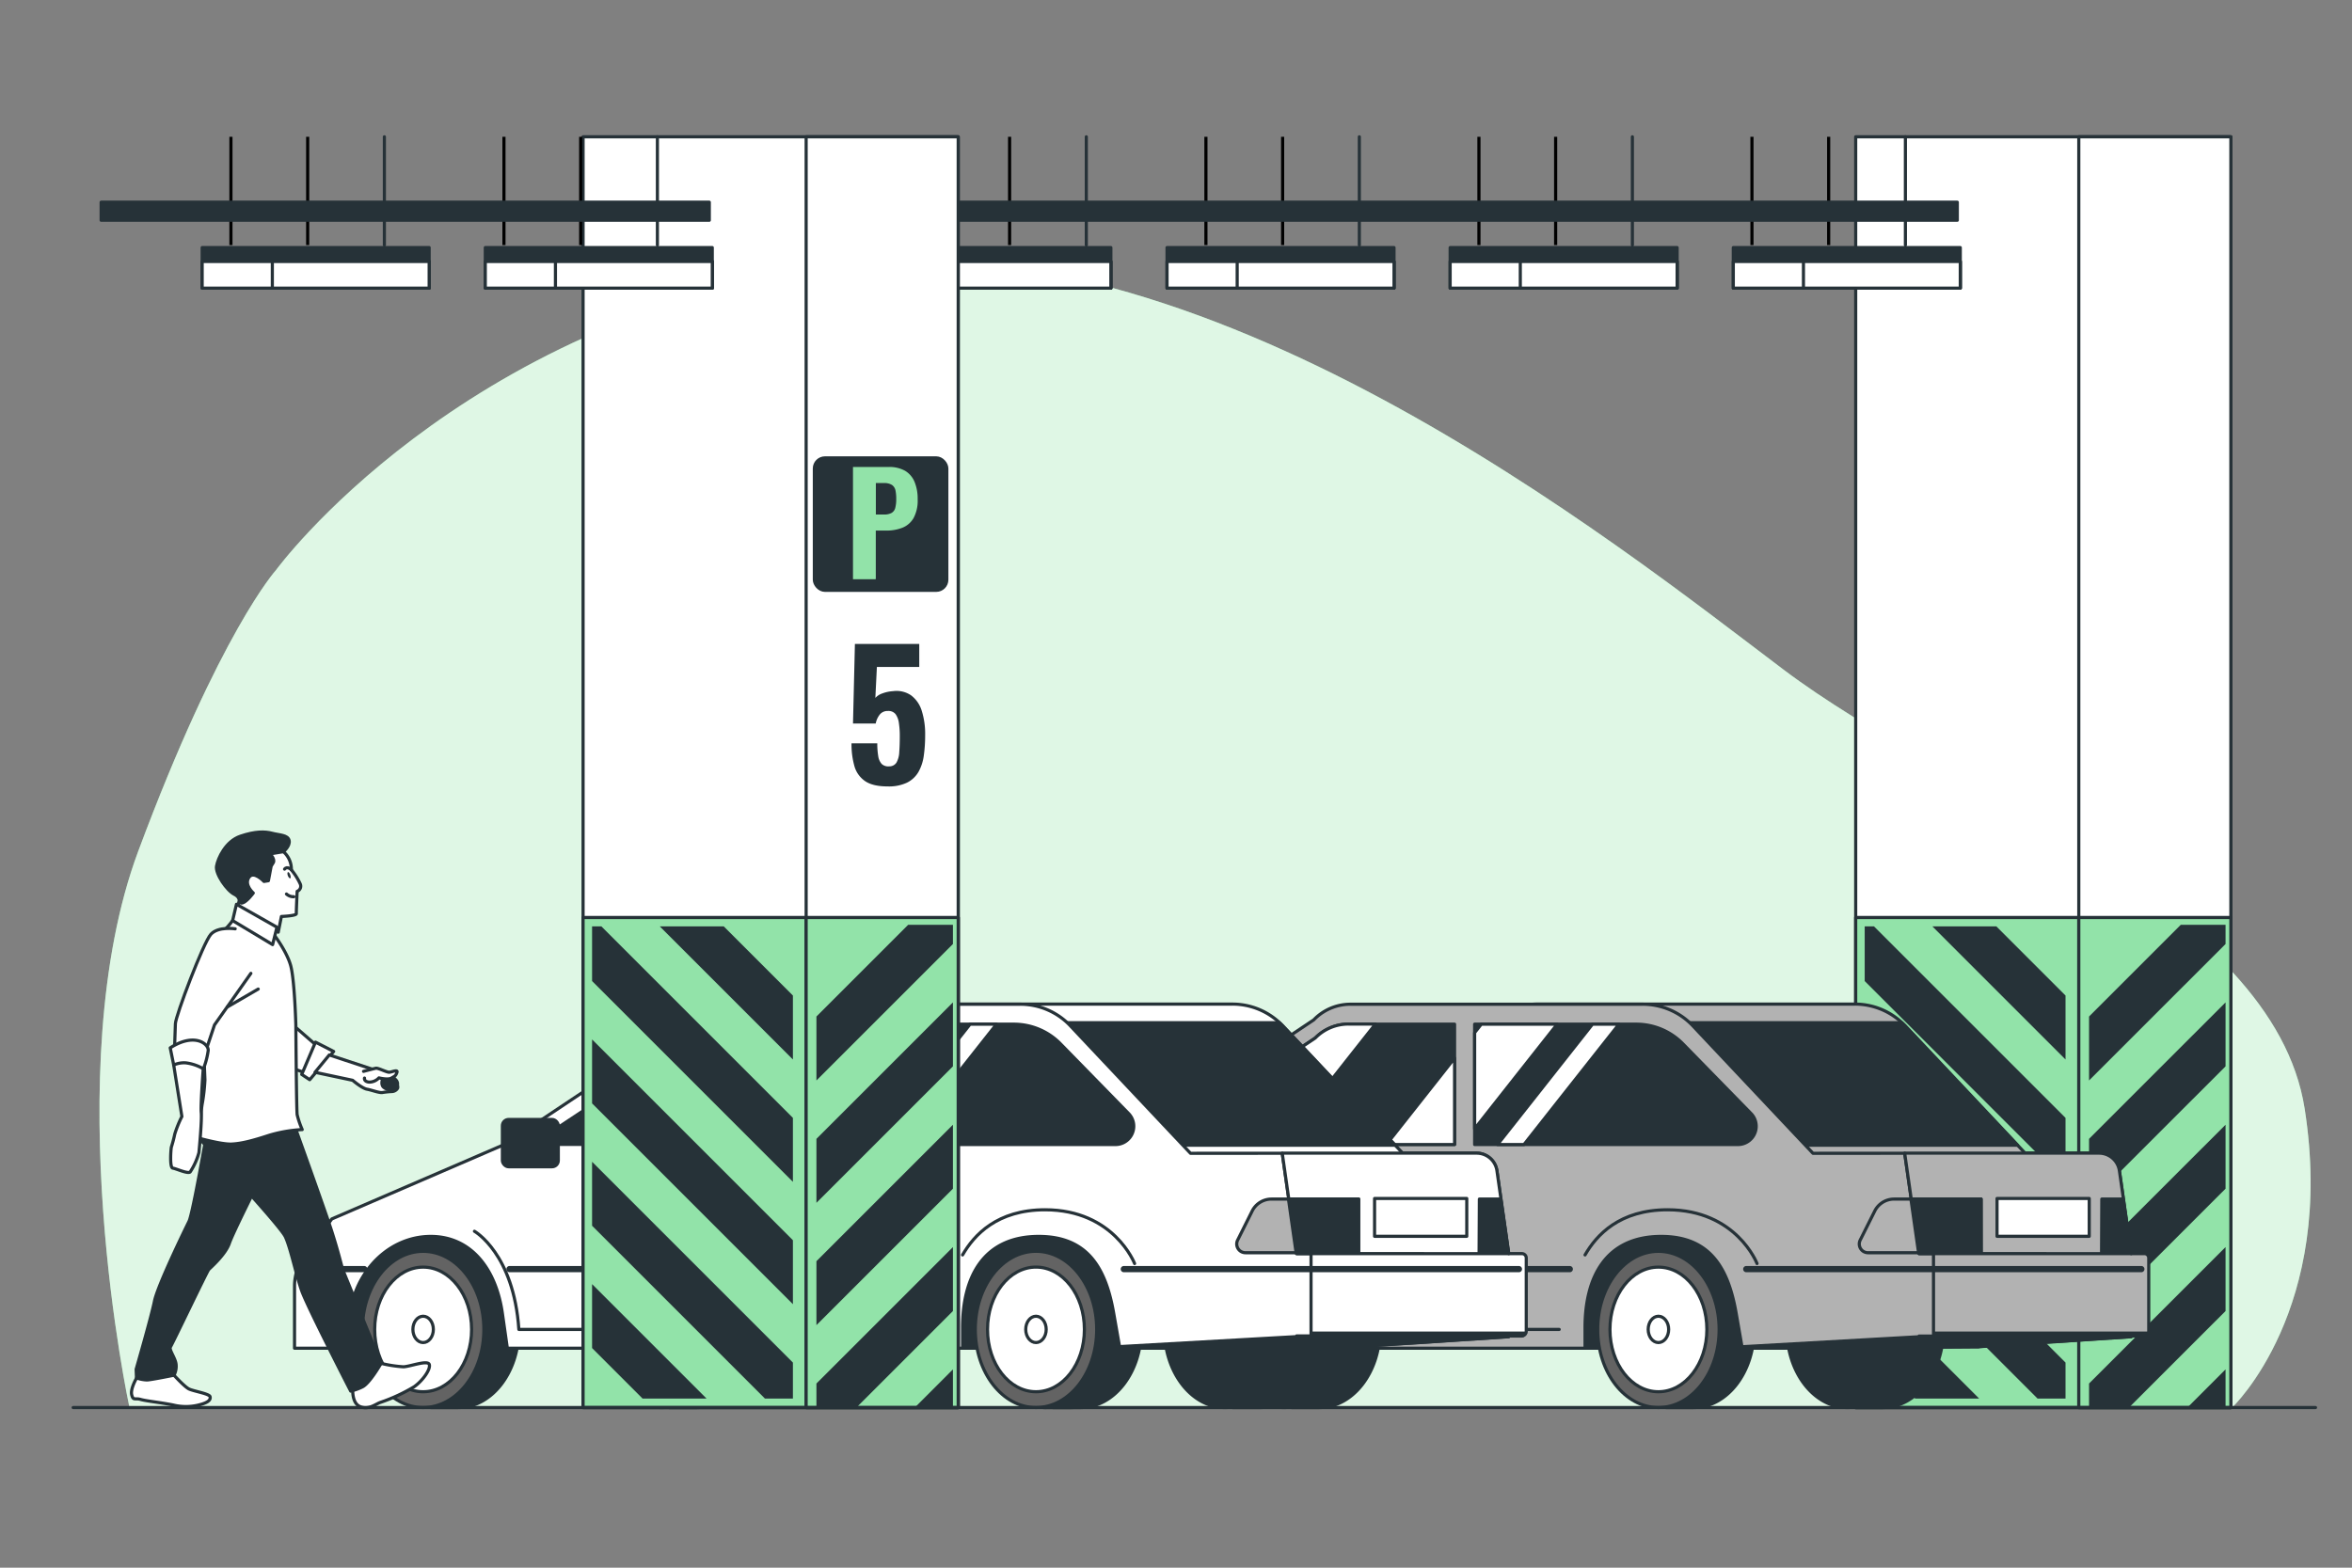<svg xmlns="http://www.w3.org/2000/svg" viewBox="0 0 750 500"><rect x="0" y="0" width="750" height="500" fill="#808080" stroke="none"/><g id="freepik--background-simple--inject-2"><path d="M88,181.84s57.88-79.35,176.43-97.08,251.1,88.68,304.31,128.82,156.1,76,166.16,140-23.12,95.33-23.12,95.33H41.29S18,341.46,44.09,271.45,88,181.84,88,181.84Z" style="fill:#92E3A9"></path><path d="M88,181.84s57.88-79.35,176.43-97.08,251.1,88.68,304.31,128.82,156.1,76,166.16,140-23.12,95.33-23.12,95.33H41.29S18,341.46,44.09,271.45,88,181.84,88,181.84Z" style="fill:#fff;opacity:0.7"></path></g><g id="freepik--pillar-2--inject-2"><rect x="591.74" y="43.63" width="119.63" height="405.3" style="fill:#fff;stroke:#263238;stroke-linecap:round;stroke-linejoin:round"></rect><rect x="591.74" y="292.63" width="119.63" height="156.3" style="fill:#92E3A9;stroke:#263238;stroke-linecap:round;stroke-linejoin:round"></rect><polygon points="658.65 395.56 594.61 331.52 594.61 351.92 658.65 415.96 658.65 395.56" style="fill:#263238"></polygon><polygon points="709.15 446.06 693.17 430.08 693.17 446.06 709.15 446.06" style="fill:#263238"></polygon><polygon points="658.65 446.06 658.65 434.58 594.61 370.54 594.61 390.94 649.73 446.06 658.65 446.06" style="fill:#263238"></polygon><polygon points="658.65 356.54 597.57 295.46 594.61 295.46 594.61 312.9 658.65 376.94 658.65 356.54" style="fill:#263238"></polygon><polygon points="693.17 391.06 693.17 411.46 711.37 429.66 711.37 409.26 693.17 391.06" style="fill:#263238"></polygon><polygon points="631.11 446.06 594.61 409.56 594.61 429.95 610.71 446.06 631.11 446.06" style="fill:#263238"></polygon><polygon points="658.65 317.52 636.59 295.46 616.19 295.46 658.65 337.92 658.65 317.52" style="fill:#263238"></polygon><polygon points="693.17 352.04 693.17 372.44 711.37 390.64 711.37 370.24 693.17 352.04" style="fill:#263238"></polygon><rect x="662.88" y="43.63" width="48.49" height="405.3" style="fill:#fff;stroke:#263238;stroke-linecap:round;stroke-linejoin:round"></rect><rect x="662.88" y="292.63" width="48.49" height="156.3" style="fill:#92E3A9;stroke:#263238;stroke-linecap:round;stroke-linejoin:round"></rect><polygon points="666.15 363.23 666.15 383.63 709.68 340.1 709.68 319.7 666.15 363.23" style="fill:#263238"></polygon><polygon points="666.15 441.26 666.15 448.93 678.89 448.93 709.68 418.14 709.68 397.74 666.15 441.26" style="fill:#263238"></polygon><polygon points="695.4 294.96 666.15 324.21 666.15 344.61 709.68 301.08 709.68 294.96 695.4 294.96" style="fill:#263238"></polygon><polygon points="666.15 402.25 666.15 422.64 709.68 379.12 709.68 358.72 666.15 402.25" style="fill:#263238"></polygon><polygon points="709.68 436.75 697.51 448.93 709.68 448.93 709.68 436.75" style="fill:#263238"></polygon></g><g id="freepik--lights-2--inject-2"><line x1="346.4" y1="78.16" x2="346.4" y2="43.63" style="fill:none;stroke:#263238;stroke-linecap:round;stroke-linejoin:round"></line><line x1="321.94" y1="78.16" x2="321.94" y2="43.63" style="fill:#fff;stroke:#000;stroke-miterlimit:10"></line><line x1="297.48" y1="78.16" x2="297.48" y2="43.63" style="fill:#fff;stroke:#000;stroke-miterlimit:10"></line><line x1="433.46" y1="78.16" x2="433.46" y2="43.63" style="fill:none;stroke:#263238;stroke-linecap:round;stroke-linejoin:round"></line><line x1="409" y1="78.16" x2="409" y2="43.63" style="fill:#fff;stroke:#000;stroke-miterlimit:10"></line><line x1="384.54" y1="78.16" x2="384.54" y2="43.63" style="fill:#fff;stroke:#000;stroke-miterlimit:10"></line><line x1="520.53" y1="78.16" x2="520.53" y2="43.63" style="fill:none;stroke:#263238;stroke-linecap:round;stroke-linejoin:round"></line><line x1="496.06" y1="78.16" x2="496.06" y2="43.63" style="fill:#fff;stroke:#000;stroke-miterlimit:10"></line><line x1="471.6" y1="78.16" x2="471.6" y2="43.63" style="fill:#fff;stroke:#000;stroke-miterlimit:10"></line><line x1="607.59" y1="78.16" x2="607.59" y2="43.63" style="fill:none;stroke:#263238;stroke-linecap:round;stroke-linejoin:round"></line><line x1="583.12" y1="78.16" x2="583.12" y2="43.63" style="fill:#fff;stroke:#000;stroke-miterlimit:10"></line><line x1="558.66" y1="78.16" x2="558.66" y2="43.63" style="fill:#fff;stroke:#000;stroke-miterlimit:10"></line><rect x="552.71" y="78.96" width="72.38" height="12.94" style="fill:#263238;stroke:#263238;stroke-linecap:round;stroke-linejoin:round"></rect><rect x="552.71" y="83.4" width="72.38" height="8.5" style="fill:#fff;stroke:#263238;stroke-linecap:round;stroke-linejoin:round"></rect><rect x="575.08" y="83.4" width="50.01" height="8.5" style="fill:#fff;stroke:#263238;stroke-linecap:round;stroke-linejoin:round"></rect><rect x="462.42" y="78.96" width="72.38" height="12.94" style="fill:#263238;stroke:#263238;stroke-linecap:round;stroke-linejoin:round"></rect><rect x="462.42" y="83.4" width="72.38" height="8.5" style="fill:#fff;stroke:#263238;stroke-linecap:round;stroke-linejoin:round"></rect><rect x="484.79" y="83.4" width="50.01" height="8.5" style="fill:#fff;stroke:#263238;stroke-linecap:round;stroke-linejoin:round"></rect><rect x="372.14" y="78.96" width="72.38" height="12.94" style="fill:#263238;stroke:#263238;stroke-linecap:round;stroke-linejoin:round"></rect><rect x="372.14" y="83.4" width="72.38" height="8.5" style="fill:#fff;stroke:#263238;stroke-linecap:round;stroke-linejoin:round"></rect><rect x="394.51" y="83.4" width="50.01" height="8.5" style="fill:#fff;stroke:#263238;stroke-linecap:round;stroke-linejoin:round"></rect><rect x="281.85" y="78.96" width="72.38" height="12.94" style="fill:#263238;stroke:#263238;stroke-linecap:round;stroke-linejoin:round"></rect><rect x="281.85" y="83.4" width="72.38" height="8.5" style="fill:#fff;stroke:#263238;stroke-linecap:round;stroke-linejoin:round"></rect><rect x="304.22" y="83.4" width="50.01" height="8.5" style="fill:#fff;stroke:#263238;stroke-linecap:round;stroke-linejoin:round"></rect><rect x="280.21" y="64.49" width="343.93" height="5.76" style="fill:#263238;stroke:#263238;stroke-linecap:round;stroke-linejoin:round"></rect></g><g id="freepik--car-2--inject-2"><path d="M600.34,399.1h-8.77l-.13.19a14.29,14.29,0,0,0-2.27-.19c-10.69,0-19.36,11.15-19.36,24.91s8.67,24.92,19.36,24.92a15.56,15.56,0,0,0,2.27-.19l.13.19h8.77c10.69,0,19.36-11.16,19.36-24.92S611,399.1,600.34,399.1Z" style="fill:#263238;stroke:#263238;stroke-linecap:round;stroke-linejoin:round"></path><path d="M420.69,399.1h-8.77l-.13.19a14.29,14.29,0,0,0-2.27-.19c-10.69,0-19.36,11.15-19.36,24.91s8.67,24.92,19.36,24.92a15.56,15.56,0,0,0,2.27-.19l.13.19h8.77c10.69,0,19.36-11.16,19.36-24.92S431.38,399.1,420.69,399.1Z" style="fill:#263238;stroke:#263238;stroke-linecap:round;stroke-linejoin:round"></path><path d="M683.8,399.83h-4.21l-3.77-26.43a6.54,6.54,0,0,0-6.47-5.61H645.76l-38.3-40.65a21.92,21.92,0,0,0-16-6.89H490a16.22,16.22,0,0,0-11.72,5l-174.4,73.62V430H565.31l65.62-.47,48.66-3.19v-.22h4a1.6,1.6,0,0,0,1.6-1.6V401.22A1.39,1.39,0,0,0,683.8,399.83Z" style="fill:#b2b2b2;stroke:#263238;stroke-linecap:round;stroke-linejoin:round"></path><path d="M609.52,425.18v4.46l21.41-.15,48.66-3.19v-.22h4a1.58,1.58,0,0,0,1.42-.9Z" style="fill:#263238;stroke:#263238;stroke-linecap:round;stroke-linejoin:round"></path><path d="M630.93,429.49h0a1.6,1.6,0,0,0-.1-3.19H606.22l-91-106H490a16.22,16.22,0,0,0-11.72,5l-174.4,73.62V430H565.31Z" style="fill:#263238;stroke:#263238;stroke-linecap:round;stroke-linejoin:round"></path><path d="M344.57,399.1H335.8l-5.75,8.44a30.44,30.44,0,0,0,0,32.94l5.75,8.45h8.77c10.7,0,19.37-11.16,19.37-24.92S355.27,399.1,344.57,399.1Z" style="fill:#263238;stroke:#263238;stroke-linecap:round;stroke-linejoin:round"></path><ellipse cx="333.41" cy="424.01" rx="19.36" ry="24.91" style="fill:#636363;stroke:#263238;stroke-linecap:round;stroke-linejoin:round"></ellipse><ellipse cx="333.41" cy="424.01" rx="15.45" ry="19.87" style="fill:#fff;stroke:#263238;stroke-linecap:round;stroke-linejoin:round"></ellipse><path d="M336.68,424c0,2.32-1.47,4.2-3.27,4.2s-3.26-1.88-3.26-4.2,1.46-4.2,3.26-4.2S336.68,421.69,336.68,424Z" style="fill:#fff;stroke:#263238;stroke-linecap:round;stroke-linejoin:round"></path><path d="M540,399.1h-8.78l-5.75,8.44a30.44,30.44,0,0,0,0,32.94l5.75,8.45H540c10.69,0,19.36-11.16,19.36-24.92S550.69,399.1,540,399.1Z" style="fill:#263238;stroke:#263238;stroke-linecap:round;stroke-linejoin:round"></path><ellipse cx="528.83" cy="424.01" rx="19.36" ry="24.91" style="fill:#636363;stroke:#263238;stroke-linecap:round;stroke-linejoin:round"></ellipse><ellipse cx="528.83" cy="424.01" rx="15.45" ry="19.87" style="fill:#fff;stroke:#263238;stroke-linecap:round;stroke-linejoin:round"></ellipse><path d="M532.1,424c0,2.32-1.46,4.2-3.27,4.2s-3.26-1.88-3.26-4.2,1.46-4.2,3.26-4.2S532.1,421.69,532.1,424Z" style="fill:#fff;stroke:#263238;stroke-linecap:round;stroke-linejoin:round"></path><path d="M607.46,327.14c-.32-.33-.66-.64-1-.95h-79.1v39.08h116Z" style="fill:#263238;stroke:#263238;stroke-linecap:round;stroke-linejoin:round"></path><path d="M616.55,399.83h-4.61l-4.58-32H578.11l-38.3-40.65a22,22,0,0,0-16-6.89H430.63a16.22,16.22,0,0,0-11.72,5L359.37,365l-55.08,23.77-8.62,11.58a16.5,16.5,0,0,0-3.27,9.85V430h17.38v-6.57c0-16.07,11.68-29.09,26.09-29.09h0c12.84,0,20.82,10.41,22.82,24.55L360.26,430H505.43v-6.57c0-16.07,6.59-29.09,24.3-29.09h0c15.79,0,21.44,10.41,23.9,24.55l1.85,10.64,56.46-3.19v-.22h4.61Z" style="fill:#b2b2b2;stroke:#263238;stroke-linecap:round;stroke-linejoin:round"></path><path d="M419.41,331.1,368.29,365h95.54V326.65H430A14.79,14.79,0,0,0,419.41,331.1Z" style="fill:#263238;stroke:#263238;stroke-linecap:round;stroke-linejoin:round"></path><path d="M408.31,365l30.3-38.39H430a14.79,14.79,0,0,0-10.59,4.45L401.52,343,384.11,365Z" style="fill:#fff;stroke:#263238;stroke-linecap:round;stroke-linejoin:round"></path><polygon points="463.83 365.04 463.83 337.47 442.07 365.04 463.83 365.04" style="fill:#fff;stroke:#263238;stroke-linecap:round;stroke-linejoin:round"></polygon><path d="M536.62,332.9l21.73,22.23a5.78,5.78,0,0,1,1.49,2.66h0a5.83,5.83,0,0,1-5.66,7.25H470.23V326.65h51.53A20.78,20.78,0,0,1,536.62,332.9Z" style="fill:#263238;stroke:#263238;stroke-linecap:round;stroke-linejoin:round"></path><polygon points="516.26 326.65 507.82 326.65 477.52 365.04 485.96 365.04 516.26 326.65" style="fill:#fff;stroke:#263238;stroke-linecap:round;stroke-linejoin:round"></polygon><polygon points="470.23 329.36 470.23 360.03 496.57 326.65 472.37 326.65 470.23 329.36" style="fill:#fff;stroke:#263238;stroke-linecap:round;stroke-linejoin:round"></polygon><path d="M607.36,367.79h62a6.54,6.54,0,0,1,6.47,5.61l3.77,26.43H611.94Z" style="fill:#b2b2b2;stroke:#263238;stroke-linecap:round;stroke-linejoin:round"></path><rect x="636.81" y="382.24" width="29.4" height="12.07" style="fill:#fff;stroke:#263238;stroke-linecap:round;stroke-linejoin:round"></rect><line x1="682.82" y1="404.77" x2="556.85" y2="404.77" style="fill:#fff;stroke:#263238;stroke-linecap:round;stroke-linejoin:round;stroke-width:2px"></line><line x1="500.56" y1="404.77" x2="360.97" y2="404.77" style="fill:#fff;stroke:#263238;stroke-linecap:round;stroke-linejoin:round;stroke-width:2px"></line><line x1="314.62" y1="404.77" x2="298.64" y2="404.77" style="fill:#fff;stroke:#263238;stroke-linecap:round;stroke-linejoin:round;stroke-width:2px"></line><path d="M631.73,382.43H604a6.91,6.91,0,0,0-6.19,3.83l-4.65,9.29a2.79,2.79,0,0,0,2.5,4h36.11Z" style="fill:#b2b2b2;stroke:#263238;stroke-linecap:round;stroke-linejoin:round"></path><polygon points="631.73 382.43 609.35 382.43 611.8 399.59 631.73 399.59 631.73 382.43" style="fill:#263238;stroke:#263238;stroke-linecap:round;stroke-linejoin:round"></polygon><polygon points="677 382.43 670.22 382.43 670.14 399.59 679.45 399.59 677 382.43" style="fill:#263238;stroke:#263238;stroke-linecap:round;stroke-linejoin:round"></polygon><rect x="358.69" y="357.04" width="17.83" height="15.09" rx="2" style="fill:#263238;stroke:#263238;stroke-linecap:round;stroke-linejoin:round"></rect><rect x="444.4" y="372.13" width="17.14" height="6.86" style="fill:#263238;stroke:#263238;stroke-linecap:round;stroke-linejoin:round"></rect><line x1="465.66" y1="369.39" x2="465.66" y2="421.5" style="fill:none;stroke:#263238;stroke-linecap:round;stroke-linejoin:round"></line><path d="M349.77,392.7s12.56,7.09,14.17,31.31H497.2" style="fill:none;stroke:#263238;stroke-linecap:round;stroke-linejoin:round"></path><path d="M560.28,403s-6.56-17.15-28.54-17.15c-15.32,0-22.65,8.05-26.31,14.4" style="fill:none;stroke:#263238;stroke-linecap:round;stroke-linejoin:round"></path></g><g id="freepik--car-1--inject-2"><path d="M401.85,399.1h-8.77l-.13.19a14.07,14.07,0,0,0-2.26-.19c-10.7,0-19.36,11.15-19.36,24.91s8.66,24.92,19.36,24.92a15.31,15.31,0,0,0,2.26-.19l.13.19h8.77c10.69,0,19.36-11.16,19.36-24.92S412.54,399.1,401.85,399.1Z" style="fill:#263238;stroke:#263238;stroke-linecap:round;stroke-linejoin:round"></path><path d="M222.2,399.1h-8.77l-.13.19a14.07,14.07,0,0,0-2.26-.19c-10.7,0-19.36,11.15-19.36,24.91s8.66,24.92,19.36,24.92a15.31,15.31,0,0,0,2.26-.19l.13.19h8.77c10.69,0,19.36-11.16,19.36-24.92S232.89,399.1,222.2,399.1Z" style="fill:#263238;stroke:#263238;stroke-linecap:round;stroke-linejoin:round"></path><path d="M485.31,399.83H481.1l-3.77-26.43a6.53,6.53,0,0,0-6.46-5.61H447.28L409,327.14a22,22,0,0,0-16-6.89H291.47a16.2,16.2,0,0,0-11.72,5l-174.4,73.62V430H366.82l65.63-.47,48.65-3.19v-.22h4a1.6,1.6,0,0,0,1.59-1.6V401.22A1.39,1.39,0,0,0,485.31,399.83Z" style="fill:#fff;stroke:#263238;stroke-linecap:round;stroke-linejoin:round"></path><path d="M411,425.18v4.46l21.42-.15,48.65-3.19v-.22h4a1.58,1.58,0,0,0,1.41-.9Z" style="fill:#263238;stroke:#263238;stroke-linecap:round;stroke-linejoin:round"></path><path d="M432.45,429.49h0a1.6,1.6,0,0,0-.11-3.19h-24.6l-91-106H291.47a16.2,16.2,0,0,0-11.72,5l-174.4,73.62V430H366.82Z" style="fill:#263238;stroke:#263238;stroke-linecap:round;stroke-linejoin:round"></path><path d="M146.09,399.1h-8.77l-5.75,8.44a30.44,30.44,0,0,0,0,32.94l5.75,8.45h8.77c10.69,0,19.36-11.16,19.36-24.92S156.78,399.1,146.09,399.1Z" style="fill:#263238;stroke:#263238;stroke-linecap:round;stroke-linejoin:round"></path><ellipse cx="134.93" cy="424.01" rx="19.36" ry="24.91" style="fill:#636363;stroke:#263238;stroke-linecap:round;stroke-linejoin:round"></ellipse><ellipse cx="134.93" cy="424.01" rx="15.45" ry="19.87" style="fill:#fff;stroke:#263238;stroke-linecap:round;stroke-linejoin:round"></ellipse><path d="M138.19,424c0,2.32-1.46,4.2-3.26,4.2s-3.27-1.88-3.27-4.2,1.46-4.2,3.27-4.2S138.19,421.69,138.19,424Z" style="fill:#fff;stroke:#263238;stroke-linecap:round;stroke-linejoin:round"></path><path d="M341.51,399.1h-8.77L327,407.54a30.44,30.44,0,0,0,0,32.94l5.75,8.45h8.77c10.69,0,19.36-11.16,19.36-24.92S352.2,399.1,341.51,399.1Z" style="fill:#263238;stroke:#263238;stroke-linecap:round;stroke-linejoin:round"></path><path d="M349.71,424c0,13.76-8.67,24.92-19.36,24.92S311,437.77,311,424s8.66-24.91,19.36-24.91S349.71,410.25,349.71,424Z" style="fill:#636363;stroke:#263238;stroke-linecap:round;stroke-linejoin:round"></path><path d="M345.79,424c0,11-6.91,19.88-15.44,19.88S314.9,435,314.9,424s6.92-19.87,15.45-19.87S345.79,413,345.79,424Z" style="fill:#fff;stroke:#263238;stroke-linecap:round;stroke-linejoin:round"></path><path d="M333.61,424c0,2.32-1.46,4.2-3.26,4.2s-3.27-1.88-3.27-4.2,1.47-4.2,3.27-4.2S333.61,421.69,333.61,424Z" style="fill:#fff;stroke:#263238;stroke-linecap:round;stroke-linejoin:round"></path><path d="M409,327.14c-.32-.33-.66-.64-1-.95h-79.1v39.08h116Z" style="fill:#263238;stroke:#263238;stroke-linecap:round;stroke-linejoin:round"></path><path d="M418.06,399.83h-4.61l-4.57-32H379.62l-38.3-40.65a21.92,21.92,0,0,0-16-6.89h-93.2a16.24,16.24,0,0,0-11.73,5L160.89,365l-55.08,23.77-8.62,11.58a16.5,16.5,0,0,0-3.27,9.85V430h17.37v-6.57c0-16.07,11.68-29.09,26.09-29.09h0c12.84,0,20.82,10.41,22.82,24.55L161.78,430H306.94v-6.57c0-16.07,6.59-29.09,24.31-29.09h0c15.79,0,21.43,10.41,23.89,24.55L357,429.49l56.45-3.19v-.22h4.61Z" style="fill:#fff;stroke:#263238;stroke-linecap:round;stroke-linejoin:round"></path><path d="M220.92,331.1,169.8,365h95.54V326.65H231.51A14.82,14.82,0,0,0,220.92,331.1Z" style="fill:#263238;stroke:#263238;stroke-linecap:round;stroke-linejoin:round"></path><path d="M209.82,365l30.3-38.39h-8.61a14.82,14.82,0,0,0-10.59,4.45L203,343,185.62,365Z" style="fill:#fff;stroke:#263238;stroke-linecap:round;stroke-linejoin:round"></path><polygon points="265.34 365.04 265.34 337.47 243.58 365.04 265.34 365.04" style="fill:#fff;stroke:#263238;stroke-linecap:round;stroke-linejoin:round"></polygon><path d="M338.14,332.9l21.73,22.23a5.87,5.87,0,0,1,1.49,2.66h0a5.84,5.84,0,0,1-5.67,7.25H271.74V326.65h51.53A20.79,20.79,0,0,1,338.14,332.9Z" style="fill:#263238;stroke:#263238;stroke-linecap:round;stroke-linejoin:round"></path><polygon points="317.78 326.65 309.34 326.65 279.04 365.04 287.48 365.04 317.78 326.65" style="fill:#fff;stroke:#263238;stroke-linecap:round;stroke-linejoin:round"></polygon><polygon points="271.74 329.36 271.74 360.03 298.08 326.65 273.88 326.65 271.74 329.36" style="fill:#fff;stroke:#263238;stroke-linecap:round;stroke-linejoin:round"></polygon><path d="M408.88,367.79h62a6.53,6.53,0,0,1,6.46,5.61l3.77,26.43H413.45Z" style="fill:#fff;stroke:#263238;stroke-linecap:round;stroke-linejoin:round"></path><rect x="438.32" y="382.24" width="29.4" height="12.07" style="fill:#fff;stroke:#263238;stroke-linecap:round;stroke-linejoin:round"></rect><line x1="484.34" y1="404.77" x2="358.37" y2="404.77" style="fill:#fff;stroke:#263238;stroke-linecap:round;stroke-linejoin:round;stroke-width:2px"></line><line x1="302.08" y1="404.77" x2="162.48" y2="404.77" style="fill:#fff;stroke:#263238;stroke-linecap:round;stroke-linejoin:round;stroke-width:2px"></line><line x1="116.14" y1="404.77" x2="100.16" y2="404.77" style="fill:#fff;stroke:#263238;stroke-linecap:round;stroke-linejoin:round;stroke-width:2px"></line><path d="M433.25,382.43H405.47a6.91,6.91,0,0,0-6.19,3.83l-4.64,9.29a2.79,2.79,0,0,0,2.5,4h36.11Z" style="fill:#b2b2b2;stroke:#263238;stroke-linecap:round;stroke-linejoin:round"></path><polygon points="433.25 382.43 410.86 382.43 413.31 399.59 433.25 399.59 433.25 382.43" style="fill:#263238;stroke:#263238;stroke-linecap:round;stroke-linejoin:round"></polygon><polygon points="478.52 382.43 471.74 382.43 471.65 399.59 480.96 399.59 478.52 382.43" style="fill:#263238;stroke:#263238;stroke-linecap:round;stroke-linejoin:round"></polygon><rect x="160.2" y="357.04" width="17.83" height="15.09" rx="2" style="fill:#263238;stroke:#263238;stroke-linecap:round;stroke-linejoin:round"></rect><rect x="245.91" y="372.13" width="17.14" height="6.86" style="fill:#263238;stroke:#263238;stroke-linecap:round;stroke-linejoin:round"></rect><line x1="267.17" y1="369.39" x2="267.17" y2="421.5" style="fill:none;stroke:#263238;stroke-linecap:round;stroke-linejoin:round"></line><path d="M151.29,392.7s12.55,7.09,14.16,31.31H298.71" style="fill:none;stroke:#263238;stroke-linecap:round;stroke-linejoin:round"></path><path d="M361.8,403s-6.57-17.15-28.55-17.15c-15.32,0-22.64,8.05-26.31,14.4" style="fill:none;stroke:#263238;stroke-linecap:round;stroke-linejoin:round"></path></g><g id="freepik--Character--inject-2"><path d="M90.38,271.64s-3.58-5-7.66-4.85S71.51,271,71.28,274.18s5.41,11.53,5.41,11.53l-1.61,6.16,13.65,5.43,1-5s4.79-.19,4.76-.89.26-7.12.26-7.12a1.77,1.77,0,0,0,1-2.35,20.68,20.68,0,0,0-2.84-4.51A7.41,7.41,0,0,0,90.38,271.64Z" style="fill:#fff;stroke:#263238;stroke-linecap:round;stroke-linejoin:round"></path><path d="M92.56,279c.2.54.19,1.05,0,1.14s-.57-.29-.77-.83-.18-1,0-1.14S92.36,278.42,92.56,279Z" style="fill:#263238"></path><path d="M92.92,277.41s-1.32-1.32-2.18-.21" style="fill:none;stroke:#263238;stroke-linecap:round;stroke-linejoin:round"></path><path d="M93.7,286a3.3,3.3,0,0,1-2.35-.86" style="fill:none;stroke:#263238;stroke-linecap:round;stroke-linejoin:round"></path><path d="M90.38,271.64l-4.24.7s1.67,1.72,1,2.81l-.67,1.09-.88,4.66-1.41.23s-3.34-3.6-4.85-1.23,1.44,4.92,1.44,4.92-2,2.75-3.43,3.16-.24-1.59-2.6-2.74-6.12-6.52-5.69-9,2.89-7.94,7.62-9.54,7.76-1.55,10.1-.94,5,.52,5.42,2.28S90.38,271.64,90.38,271.64Z" style="fill:#263238;stroke:#263238;stroke-linecap:round;stroke-linejoin:round"></path><polygon points="92.9 326.46 102.28 334.62 98.51 342.59 92.2 340.35 92.9 326.46" style="fill:#fff;stroke:#263238;stroke-linecap:round;stroke-linejoin:round"></polygon><polygon points="100.6 332.38 96.21 342.68 98.76 344.36 106.4 335.35 100.6 332.38" style="fill:#fff;stroke:#263238;stroke-linecap:round;stroke-linejoin:round"></polygon><path d="M105,336.47l14.41,4.76s5,1.4,5.59,1.91,2.25,3.11,1.75,4a2.23,2.23,0,0,1-1.74,1,24.92,24.92,0,0,0-3,.3c-1,.21-3.4-.76-5-1.05s-4.56-2.84-4.56-2.84l-12-2.55Z" style="fill:#fff;stroke:#263238;stroke-linecap:round;stroke-linejoin:round"></path><path d="M122.17,343.77s-1,2,.15,3,3.59,1.32,4.35-.57S123.91,342.31,122.17,343.77Z" style="fill:#263238;stroke:#263238;stroke-linecap:round;stroke-linejoin:round"></path><path d="M115.92,341.7s3.26-.86,3.94-1,3.39,1.28,4.21,1.28,2.9-1.05,2.49.09-.62,1.1-1.73,1.77-4-.06-4-.06a4.23,4.23,0,0,1-3.1,1.35c-1.77-.15-1.5-1.29-1.5-1.29" style="fill:#fff;stroke:#263238;stroke-linecap:round;stroke-linejoin:round"></path><path d="M55.49,438.62s3.3,3.61,4.71,4.35,6.56,1.51,6.79,2.49-.52,1.79-3,2.48a17,17,0,0,1-8.86.15c-4.17-.82-8.52-1.24-10.31-1.76s-2.34.49-2.82-1.46,1.57-5.38,1.57-5.38S54.28,437.69,55.49,438.62Z" style="fill:#fff;stroke:#263238;stroke-linecap:round;stroke-linejoin:round"></path><path d="M66.18,360s-4.65,27-5.93,29.58-10,20.48-11,25.45-5.84,21.7-5.84,21.7l.11,2.75a11.27,11.27,0,0,0,3.37.65c1.38-.05,8.6-1.52,8.6-1.52a6.11,6.11,0,0,0,.65-3.57c-.27-2-2.35-4.63-1.79-5.44S66,405.51,66.57,404.9s5.33-4.74,6.56-8.34S83.5,374.88,83.5,374.88s-8.38-7.74-12-10.75S66.18,360,66.18,360Z" style="fill:#263238;stroke:#263238;stroke-linecap:round;stroke-linejoin:round"></path><path d="M121.52,434.83a40.49,40.49,0,0,0,7.14,1.1c2.16-.09,7.78-2.28,8.24-.72s-2.16,5.2-4.84,7.08a55.26,55.26,0,0,1-10.64,4.95c-1.56.46-4,2.72-6.84,1.26s-2-7-2-7Z" style="fill:#fff;stroke:#263238;stroke-linecap:round;stroke-linejoin:round"></path><path d="M93.46,357.75s10,27.77,12.2,34.57,3.43,12.08,3.65,12.66,12.21,29.85,12.21,29.85-3.68,6.45-6,7.53a17.34,17.34,0,0,1-3.69,1.32s-13.87-27-15.65-32.07S92.7,398.15,91,394.48,63.42,363,63.42,363A74.7,74.7,0,0,1,78,359.94C84.47,359.48,93.46,357.75,93.46,357.75Z" style="fill:#263238;stroke:#263238;stroke-linecap:round;stroke-linejoin:round"></path><path d="M87.33,298.07s4.12,5.34,5.37,9.92,1.64,18.95,1.64,18.95.18,27,.42,28.6a27.6,27.6,0,0,0,1.61,4.73,44.66,44.66,0,0,0-10.59,1.84c-4.92,1.62-8.78,2.66-12,2.78S63.42,363,63.42,363s.56-8.37,1.15-11.42a60.17,60.17,0,0,0,.78-7.14l-.47-11.88s-2.67-13.58-.95-19.69,3.24-12.22,5.82-14.45a32.11,32.11,0,0,0,4.43-4.8Z" style="fill:#fff;stroke:#263238;stroke-linecap:round;stroke-linejoin:round"></path><polygon points="75.4 288.41 74.18 293.61 86.93 301.28 88.31 295.72 75.4 288.41" style="fill:#fff;stroke:#263238;stroke-linecap:round;stroke-linejoin:round"></polygon><path d="M55.39,339.67,58,356.1a35.83,35.83,0,0,0-2.27,5.6,40.47,40.47,0,0,1-1.08,4.13c-.15.54-.62,6.6.45,6.74s4.87,1.94,5.55,1.2a21.32,21.32,0,0,0,2.78-6.15c.13-1.25,1-10.53.74-12.83s.79-16,.79-16S58.27,336.18,55.39,339.67Z" style="fill:#fff;stroke:#263238;stroke-linecap:round;stroke-linejoin:round"></path><path d="M75,296.24s-5.37-.85-7.75,1.73S56,324,55.93,326.5s-.33,9.61-.33,9.61l9.61.33,3.18-9.54L80,310.44" style="fill:#fff;stroke:#263238;stroke-linecap:round;stroke-linejoin:round"></path><path d="M54.28,334.21l1.11,5.46a8.12,8.12,0,0,1,3.88-.68,14.65,14.65,0,0,1,5.59,1.91A26,26,0,0,0,66.4,335C66.49,332.84,61.91,329.29,54.28,334.21Z" style="fill:#fff;stroke:#263238;stroke-linecap:round;stroke-linejoin:round"></path><line x1="72.52" y1="321.15" x2="82.34" y2="315.45" style="fill:#fff;stroke:#263238;stroke-linecap:round;stroke-linejoin:round"></line></g><g id="freepik--pillar-1--inject-2"><rect x="185.93" y="43.63" width="119.63" height="405.3" style="fill:#fff;stroke:#263238;stroke-linecap:round;stroke-linejoin:round"></rect><rect x="185.93" y="292.63" width="119.63" height="156.3" style="fill:#92E3A9;stroke:#263238;stroke-linecap:round;stroke-linejoin:round"></rect><polygon points="252.84 395.56 188.8 331.52 188.8 351.92 252.84 415.96 252.84 395.56" style="fill:#263238"></polygon><polygon points="303.33 446.06 287.36 430.08 287.36 446.06 303.33 446.06" style="fill:#263238"></polygon><polygon points="252.84 446.06 252.84 434.58 188.8 370.54 188.8 390.94 243.92 446.06 252.84 446.06" style="fill:#263238"></polygon><polygon points="252.84 356.54 191.76 295.46 188.8 295.46 188.8 312.9 252.84 376.94 252.84 356.54" style="fill:#263238"></polygon><polygon points="287.36 391.06 287.36 411.46 305.56 429.66 305.56 409.26 287.36 391.06" style="fill:#263238"></polygon><polygon points="225.3 446.06 188.8 409.56 188.8 429.95 204.9 446.06 225.3 446.06" style="fill:#263238"></polygon><polygon points="252.84 317.52 230.78 295.46 210.38 295.46 252.84 337.92 252.84 317.52" style="fill:#263238"></polygon><polygon points="287.36 352.04 287.36 372.44 305.56 390.64 305.56 370.24 287.36 352.04" style="fill:#263238"></polygon><rect x="257.06" y="43.63" width="48.49" height="405.3" style="fill:#fff;stroke:#263238;stroke-linecap:round;stroke-linejoin:round"></rect><rect x="257.06" y="292.63" width="48.49" height="156.3" style="fill:#92E3A9;stroke:#263238;stroke-linecap:round;stroke-linejoin:round"></rect><polygon points="260.34 363.23 260.34 383.63 303.87 340.1 303.87 319.7 260.34 363.23" style="fill:#263238"></polygon><polygon points="260.34 441.26 260.34 448.93 273.08 448.93 303.87 418.14 303.87 397.74 260.34 441.26" style="fill:#263238"></polygon><polygon points="289.59 294.96 260.34 324.21 260.34 344.61 303.87 301.08 303.87 294.96 289.59 294.96" style="fill:#263238"></polygon><polygon points="260.34 402.25 260.34 422.64 303.87 379.12 303.87 358.72 260.34 402.25" style="fill:#263238"></polygon><polygon points="303.87 436.75 291.7 448.93 303.87 448.93 303.87 436.75" style="fill:#263238"></polygon></g><g id="freepik--lights-1--inject-2"><line x1="122.57" y1="78.16" x2="122.57" y2="43.63" style="fill:none;stroke:#263238;stroke-linecap:round;stroke-linejoin:round"></line><line x1="98.11" y1="78.16" x2="98.11" y2="43.63" style="fill:#fff;stroke:#000;stroke-miterlimit:10"></line><line x1="73.64" y1="78.16" x2="73.64" y2="43.63" style="fill:#fff;stroke:#000;stroke-miterlimit:10"></line><line x1="209.63" y1="78.16" x2="209.63" y2="43.63" style="fill:none;stroke:#263238;stroke-linecap:round;stroke-linejoin:round"></line><line x1="185.17" y1="78.16" x2="185.17" y2="43.63" style="fill:#fff;stroke:#000;stroke-miterlimit:10"></line><line x1="160.7" y1="78.16" x2="160.7" y2="43.63" style="fill:#fff;stroke:#000;stroke-miterlimit:10"></line><rect x="154.75" y="78.96" width="72.38" height="12.94" style="fill:#263238;stroke:#263238;stroke-linecap:round;stroke-linejoin:round"></rect><rect x="154.75" y="83.4" width="72.38" height="8.5" style="fill:#fff;stroke:#263238;stroke-linecap:round;stroke-linejoin:round"></rect><rect x="177.12" y="83.4" width="50.01" height="8.5" style="fill:#fff;stroke:#263238;stroke-linecap:round;stroke-linejoin:round"></rect><rect x="64.47" y="78.96" width="72.38" height="12.94" style="fill:#263238;stroke:#263238;stroke-linecap:round;stroke-linejoin:round"></rect><rect x="64.47" y="83.4" width="72.38" height="8.5" style="fill:#fff;stroke:#263238;stroke-linecap:round;stroke-linejoin:round"></rect><rect x="86.84" y="83.4" width="50.01" height="8.5" style="fill:#fff;stroke:#263238;stroke-linecap:round;stroke-linejoin:round"></rect><rect x="32.25" y="64.49" width="193.93" height="5.76" style="fill:#263238;stroke:#263238;stroke-linecap:round;stroke-linejoin:round"></rect></g><g id="freepik--Number--inject-2"><path d="M283,250.82q-4.68,0-7.17-1.71a8.6,8.6,0,0,1-3.39-4.8,25.58,25.58,0,0,1-.91-7.23h8.22a23.33,23.33,0,0,0,.3,4.08,4.76,4.76,0,0,0,1.1,2.49,3.05,3.05,0,0,0,2.4.77,2.65,2.65,0,0,0,2.32-1.21,7.45,7.45,0,0,0,.88-3.31c.11-1.44.17-3.13.17-5.08a27.37,27.37,0,0,0-.28-4.19,6.23,6.23,0,0,0-1.07-2.87,2.91,2.91,0,0,0-2.46-1,3.18,3.18,0,0,0-2.45,1,6.43,6.43,0,0,0-1.41,3H272l.61-25.37h20.52v7.33H279.62l-.49,9.88a5.15,5.15,0,0,1,2.23-1.44,11.62,11.62,0,0,1,3.39-.72,8.23,8.23,0,0,1,5.77,1.33,9.7,9.7,0,0,1,3.39,4.88,24.62,24.62,0,0,1,1.1,7.86,45.88,45.88,0,0,1-.44,6.54,14.38,14.38,0,0,1-1.71,5.18,8.66,8.66,0,0,1-3.64,3.39A13.56,13.56,0,0,1,283,250.82Z" style="fill:#263238"></path></g><g id="freepik--Sign--inject-2"><rect x="259.68" y="146.04" width="42.24" height="42.24" rx="3.38" style="fill:#263238;stroke:#263238;stroke-linecap:round;stroke-linejoin:round"></rect><path d="M272,184.74v-35.8h11.36a10.16,10.16,0,0,1,5.26,1.22,7.38,7.38,0,0,1,3,3.51,13.87,13.87,0,0,1,1,5.57,11.65,11.65,0,0,1-1.31,6,7.16,7.16,0,0,1-3.55,3.07,13.7,13.7,0,0,1-5.17.91h-3.32v15.51Zm7.29-20.64h2.56a4.88,4.88,0,0,0,2.46-.51,2.58,2.58,0,0,0,1.17-1.61,11,11,0,0,0,.31-2.83,13.2,13.2,0,0,0-.24-2.74,2.85,2.85,0,0,0-1.09-1.72,4.52,4.52,0,0,0-2.65-.62h-2.52Z" style="fill:#92E3A9"></path></g><g id="freepik--Floor--inject-2"><line x1="23.33" y1="448.93" x2="738.37" y2="448.93" style="fill:none;stroke:#263238;stroke-linecap:round;stroke-linejoin:round"></line></g></svg>